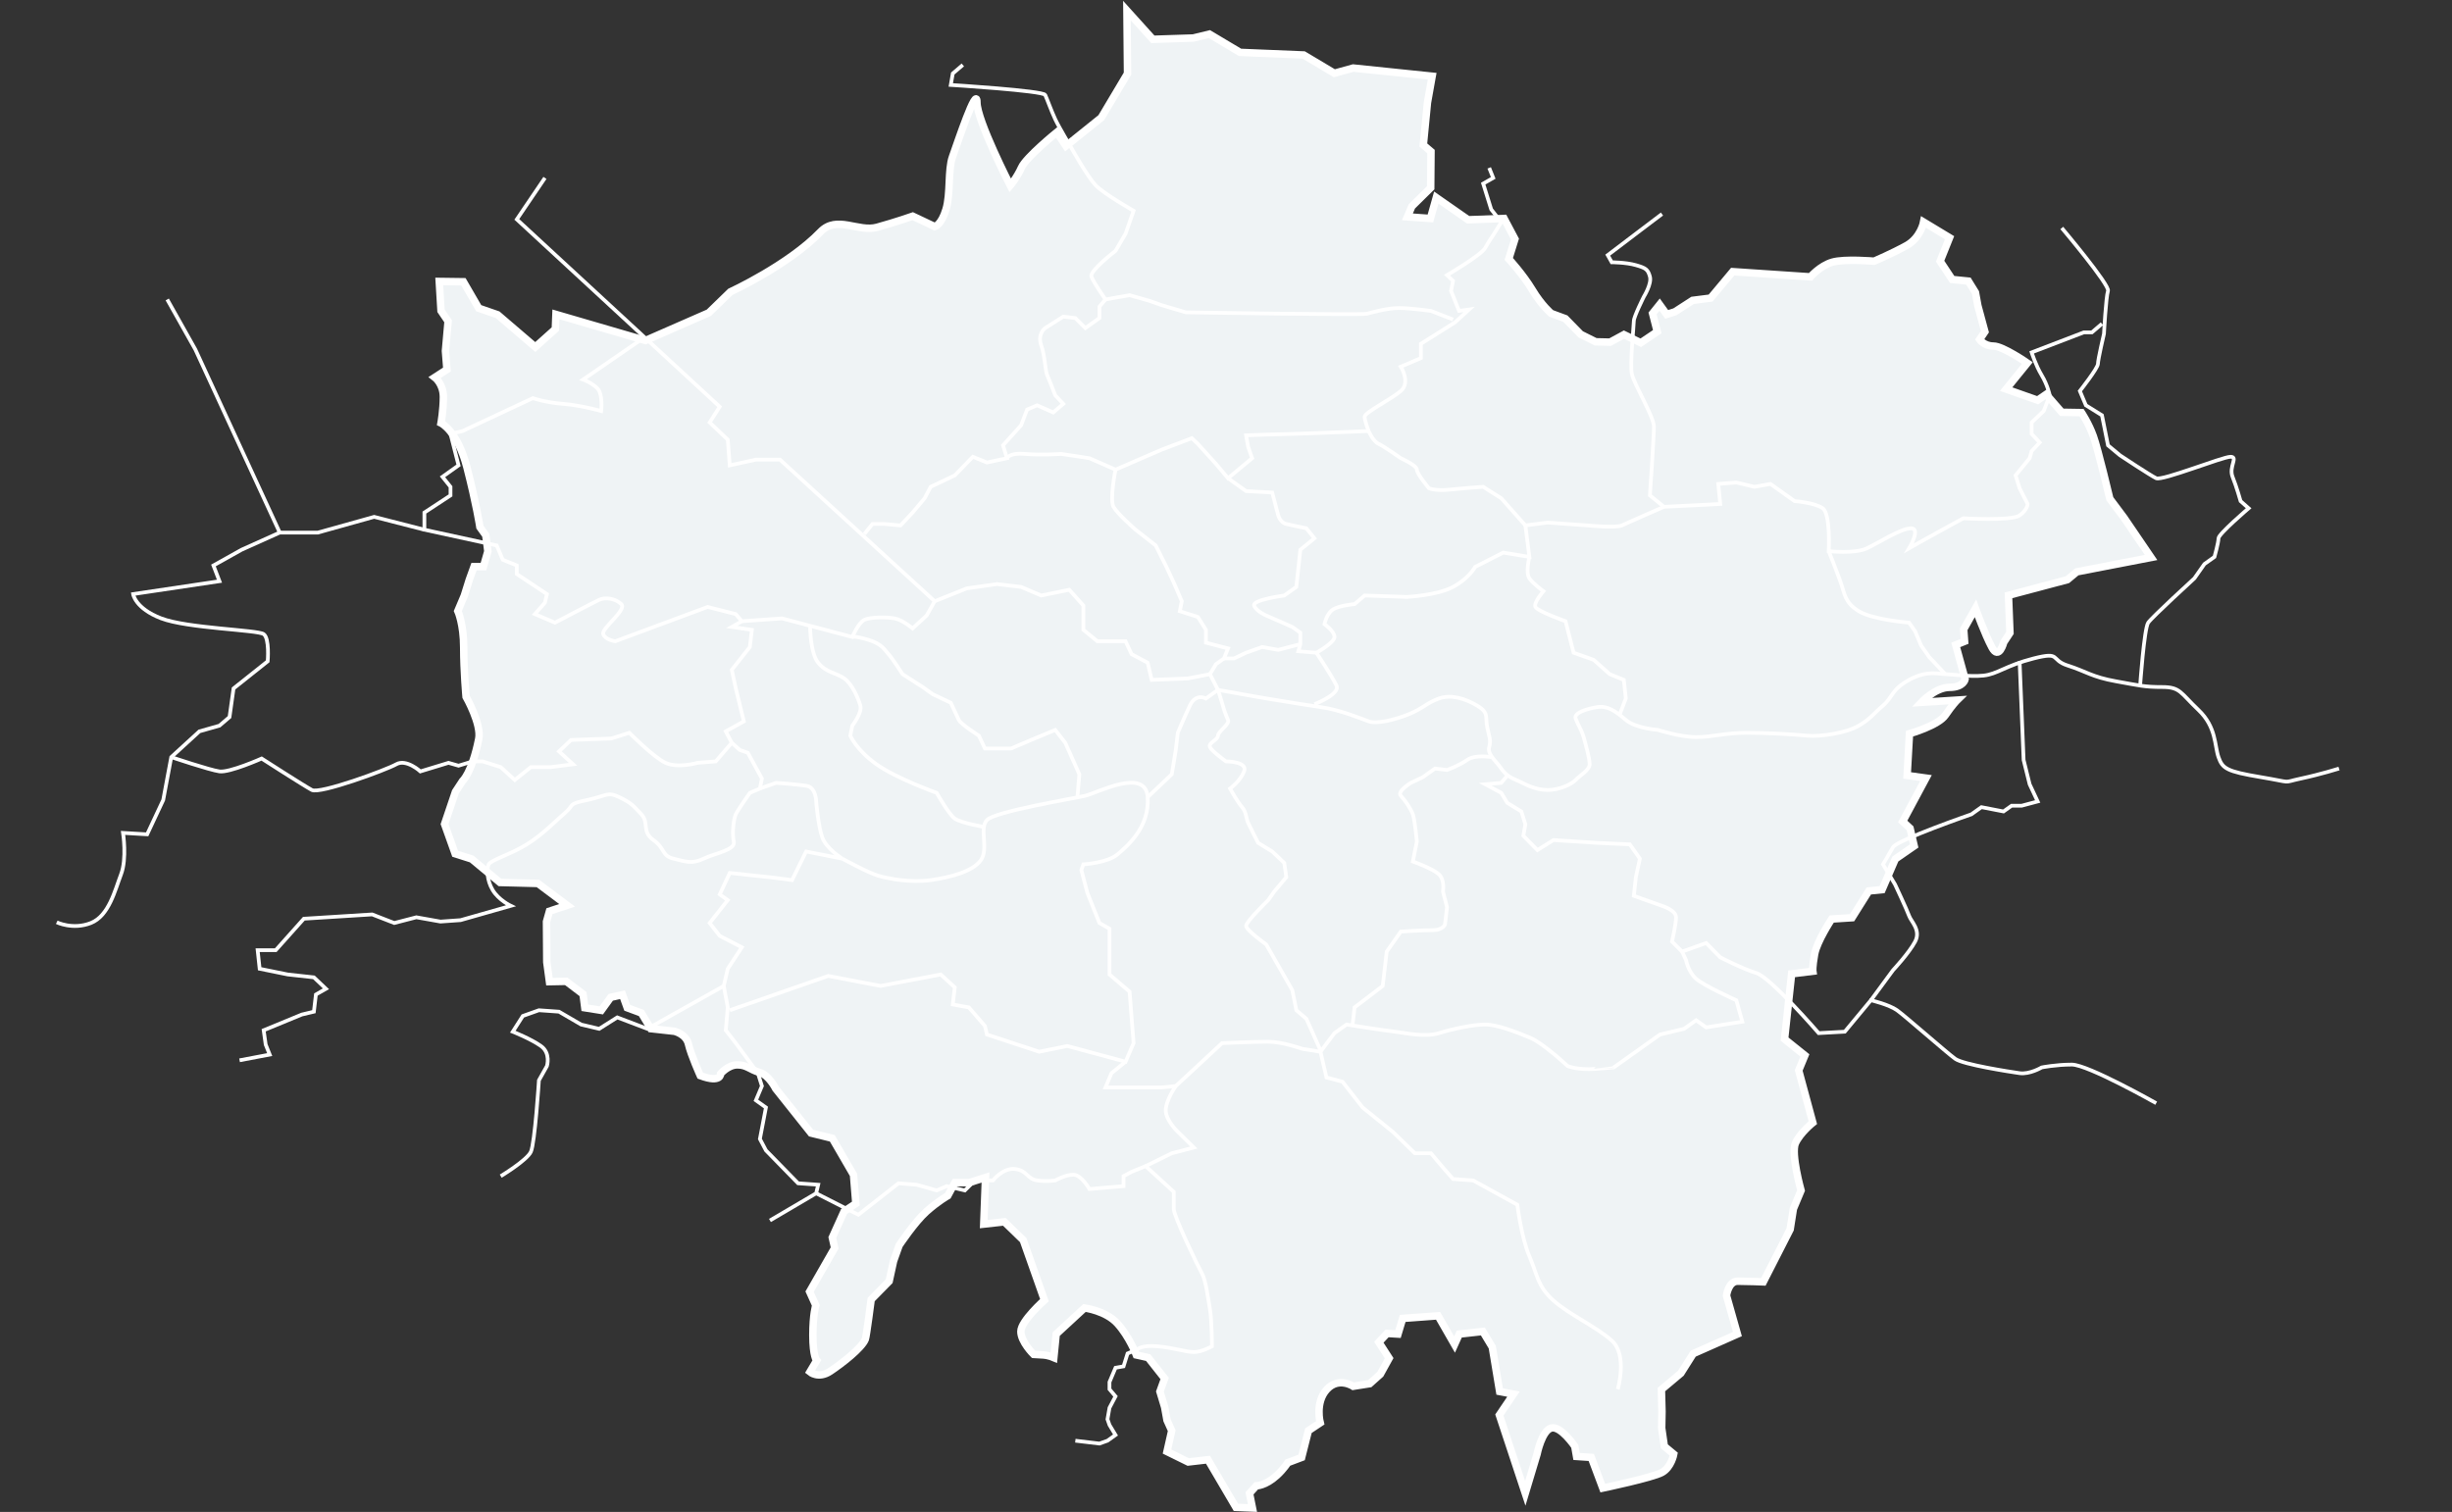 <svg width="1156" height="713" viewBox="0 0 1156 713" fill="none" xmlns="http://www.w3.org/2000/svg">
<rect x="0" y="0" width="1156" height="713" fill="#333333" stroke="none"/>
<path d="M207.084 132.719L207.917 146.568L211.251 151.492L210.001 165.494L210.696 174.265L205 177.958C205 177.958 209.029 181.036 209.029 187.191C209.029 193.345 207.917 199.501 207.917 199.501C207.917 199.501 215.695 203.194 220.14 220.428C224.586 237.661 226.253 248.587 226.253 248.587L229.031 252.433L230.003 259.972L227.92 267.205H223.474L221.252 273.359L218.89 280.901L215.835 288.131C215.835 288.131 218.613 294.288 218.613 305.367C218.613 316.446 219.725 328.601 219.725 328.601C219.725 328.601 227.088 341.527 225.698 348.451C222.481 364.486 218.058 368.301 218.058 368.301L214.725 373.379L209.586 388.612L214.586 402.615L222.366 405.078L235.701 416.157L253.62 416.618L267.37 426.927L259.035 429.697L257.647 434.622L257.785 453.702L259.035 462.934L266.953 462.781L274.871 468.782L275.704 475.245L283.483 476.475L287.929 470.32L293.485 469.089L295.707 475.245L302.374 477.706L306.82 485.092L317.933 486.324C317.933 486.324 323.488 487.554 324.6 492.478C325.712 497.403 330.156 507.25 330.156 507.25C340.157 510.943 339.741 506.327 339.741 506.327C339.741 506.327 343.213 502.172 347.658 502.172C352.104 502.172 353.631 504.48 358.076 505.712C362.522 506.944 365.716 513.405 365.716 513.405L382.384 534.333L392.386 536.794L402.387 554.028L403.499 567.57L397.943 571.263L392.387 583.572L393.499 588.496L381.693 609.116L384.61 615.579C384.61 615.579 383.221 619.658 383.221 629.581C383.221 639.737 385.026 641.583 385.026 641.583L381.831 646.969C381.831 646.969 385.86 650.354 391.415 646.661C396.971 642.968 406.287 635.717 407.946 631.581C408.501 630.196 410.725 612.809 410.725 612.809L419.197 604.191L421.281 594.651L423.92 587.265C423.92 587.265 431.282 576.187 436.838 571.263C442.394 566.338 446.839 563.877 446.839 563.877L450.173 557.721H456.841L464.62 555.259L463.786 577.264L473.509 576.186L482.399 584.803L492.4 613.116C492.4 613.116 481.287 622.963 481.287 627.888C481.287 632.812 487.259 638.66 487.259 638.66C487.259 638.66 487.538 638.66 491.843 638.967C494.482 639.157 496.844 640.198 496.844 640.198L497.956 629.119L511.291 616.809C511.291 616.809 521.292 618.038 526.848 624.195C532.404 630.351 535.737 638.967 535.737 638.967L541.293 640.198L549.072 650.046L546.85 656.202L549.072 663.588L550.184 669.742L552.406 674.667L550.184 684.514L560.185 689.439L569.492 688.361L582.688 710.827L590.468 711.135L589.079 704.211L592.275 700.671C592.275 700.671 596.537 700.743 601.997 695.747C605.193 692.824 607.136 689.745 607.136 689.745L613.664 687.284L616.859 674.667L622.415 670.974C622.415 670.974 619.913 661.433 625.47 655.279C631.028 649.124 637.972 653.739 637.972 653.739L645.751 652.509L650.752 648.046L654.919 640.507L650.057 632.966L653.947 628.811L659.086 629.119L661.308 621.733L677.977 620.502L685.756 634.044L687.978 629.119L699.091 627.888L703.537 635.274L707.009 656.202L713.538 657.432L706.871 667.281L719.094 704.211L724.65 685.746C724.65 685.746 726.872 674.667 731.317 673.435C735.763 672.204 742.43 682.053 742.43 682.053L743.264 686.822L750.21 687.284L755.627 701.748C755.627 701.748 779.103 696.823 783.547 694.362C787.991 691.9 789.103 685.746 789.103 685.746L784.657 682.053L783.407 673.435L783.547 665.588L783.269 655.279L792.437 647.584L798.271 638.352L819.107 629.119L813.968 610.963C813.968 610.963 814.801 604.191 819.245 604.191C823.689 604.191 831.33 604.5 831.33 604.5L843.972 579.725L845.499 570.031L849.111 561.414C849.111 561.414 844.25 544.025 846.472 539.102C848.694 534.18 854.666 529.408 854.666 529.408L847.999 504.789L850.916 497.709L841.331 490.017L844.665 459.241L854.666 458.01C854.666 458.01 854.39 456.165 855.5 450.009C856.61 443.852 863.557 433.39 863.557 433.39L873.142 432.775L881.06 420.156L887.311 419.541L893.561 405.078L902.451 398.922L900.506 390.612L897.033 387.381L908.007 366.916L899.117 365.684L900.229 345.99C900.229 345.99 913.841 342.143 917.174 337.219C920.508 332.294 922.732 330.139 922.732 330.139L905.785 331.218C905.785 331.218 912.452 324.138 919.12 324.138C925.787 324.138 926.482 320.292 926.482 320.292L922.037 304.135L926.204 302.442L925.787 296.749L931.343 286.902C931.343 286.902 935.788 299.212 939.122 305.367C942.456 311.521 944.678 302.903 944.678 302.903L947.595 298.442L946.901 280.745L974.682 273.359L979.127 269.666L1014.13 262.897L1001.35 244.124L994.684 235.2C994.684 235.2 989.13 211.81 986.907 205.656C984.683 199.501 981.349 194.577 981.349 194.577L972.043 194.423L964.68 185.961L960.653 188.731L945.79 183.499L955.791 171.189C955.791 171.189 944.263 163.188 939.817 163.188C935.372 163.188 933.288 160.108 933.288 160.108L935.788 156.415L932.455 144.104L931.343 137.95L928.009 132.564L920.37 131.794L914.674 123.176L919.12 112.097L906.896 104.711C906.896 104.711 905.506 112.097 898.839 115.79C892.171 119.483 883.56 123.176 883.56 123.176C883.56 123.176 869.668 121.944 863.834 123.638C858.044 125.318 853.556 130.562 853.556 130.562L816.885 128.101L806.467 140.565L797.992 141.641L789.658 147.027L785.769 148.259L782.435 143.643L779.102 147.797L781.324 156.415L773.546 161.646L765.628 157.8L759.099 161.34L752.293 161.186L745.209 157.647L737.985 150.261L731.317 147.799C731.317 147.799 726.873 144.106 722.428 136.72C717.982 129.334 711.315 122.101 711.315 122.101L714.232 112.716L709.093 103.022L692.146 103.636L677.144 93.172L674.367 103.02L663.532 102.25L665.616 97.325L674.505 88.554L674.643 71.474L671.033 68.396L672.977 48.395L675.2 35.931L637.972 32.084L629.083 34.546L614.636 25.928L584.632 24.697L570.185 16.079L562.546 17.925L543.515 18.54L531.292 5L531.57 34.699L519.207 55.472L502.538 68.859L498.232 62.397C498.232 62.397 483.786 74.091 481.564 79.015C479.342 83.94 476.285 87.478 476.285 87.478C476.285 87.478 460.588 56.857 460.588 48.239C460.588 39.622 451.281 67.783 449.058 73.937C446.834 80.092 448.224 91.326 446.002 98.712C443.781 106.098 440.723 106.868 440.723 106.868L430.307 101.943C430.307 101.943 422.389 104.713 413.5 107.174C404.611 109.636 394.528 101.349 386.83 109.329C371.69 125.024 344.324 137.642 344.324 137.642L334.185 147.489L304.319 160.568L262.092 148.257L261.814 155.181L252.368 163.644L234.587 148.41L225.698 145.336L218.475 132.872L207.084 132.719Z" fill="#EFF3F5" stroke="white" stroke-width="3.512"/>
<path d="M78.844 141.218L92.105 164.824L131.886 251.149L113.891 259.242L100.63 266.661L103.471 274.079L62.744 280.148C62.744 280.148 63.69 286.894 76.005 291.614C88.32 296.334 121.469 297.01 124.311 299.033C127.152 301.056 126.206 311.846 126.206 311.846L110.103 324.66L108.208 338.148L103.471 342.195L94 344.892L80.739 357.031L76.951 377.264L69.373 393.45L58.007 392.776C58.007 392.776 59.902 404.917 57.06 412.335C54.219 419.752 51.377 431.891 42.853 435.264C34.328 438.637 26.75 434.926 26.75 434.926" stroke="white" stroke-width="1.756"/>
<path d="M256.912 83.895L243.65 103.454L302.643 157.936L339.313 191.801L334.576 199.22L343.101 207.313L344.047 219.452L356.359 216.755H367.725L440.659 283.522L436.871 290.266L430.242 296.335C430.242 296.335 425.505 292.289 421.717 291.615C417.929 290.941 410.351 290.939 407.509 292.289C404.668 293.638 401.826 300.382 401.826 300.382L368.674 291.615L349.73 292.965L346.888 289.592L333.633 286.219L290.064 302.405C290.064 302.405 285.327 301.734 284.381 299.035C283.434 296.336 295.747 287.571 292.905 284.872C290.064 282.173 285.327 281.501 282.485 282.849C279.644 284.196 261.648 293.638 261.648 293.638L252.178 289.592L256.914 284.196L257.861 280.15L243.653 270.709V266.663L237.021 263.964L234.179 257.22L200.081 249.801V241.708L212.393 233.615V229.569L208.606 224.848L216.184 219.452L212.396 204.616L218.079 203.266L251.231 187.754C251.231 187.754 256.914 189.777 265.439 190.451C273.964 191.125 283.434 193.824 283.434 193.824C283.434 193.824 284.381 185.731 281.539 183.034C278.698 180.337 274.91 178.988 274.91 178.988L304.271 158.755" stroke="white" stroke-width="1.756"/>
<path d="M131.882 251.149H149.877L176.4 243.73L200.078 249.8" stroke="white" stroke-width="1.756"/>
<path d="M80.734 357.031C80.734 357.031 98.73 363.103 103.467 363.777C108.203 364.451 123.357 357.707 123.357 357.707C123.357 357.707 143.248 370.52 147.036 372.544C150.823 374.567 182.08 363.101 186.817 360.404C191.554 357.707 198.183 363.777 198.183 363.777L211.444 359.73L216.181 361.08L222.811 359.057H227.547L236.072 361.754L242.701 367.823L250.28 361.754H259.75L270.17 360.404L263.541 354.334L269.224 348.94L288.168 348.265L296.693 345.568C296.693 345.568 308.059 357.033 313.742 359.73C319.425 362.427 328.896 359.73 328.896 359.73L337.421 359.057L344.999 350.288L342.157 344.894L350.682 340.172L346.894 324.662L344.999 315.893L353.523 305.103L354.47 297.01L344.999 295.66L349.736 292.964" stroke="white" stroke-width="1.756"/>
<path d="M112.943 500.008L127.151 497.311L125.256 492.591L124.309 485.845L142.305 478.428L147.988 477.079L148.934 468.986L153.671 466.289L147.988 460.893L135.676 459.543L122.414 456.846L121.468 448.08H129.992L143.254 433.241L175.457 431.218L185.877 435.264L196.297 432.567L207.663 434.591L217.134 433.917L240.812 427.171C240.812 427.171 235.129 424.477 232.287 419.754C229.446 415.032 229.446 409.638 230.392 407.615C231.338 405.592 240.809 402.893 248.387 398.172C255.966 393.452 261.649 387.382 266.383 383.336C271.117 379.289 267.329 379.289 276.803 377.266C286.276 375.243 286.273 373.22 291.957 375.917C297.64 378.614 298.586 379.963 302.376 384.01C306.167 388.056 302.376 392.103 308.059 396.149C313.742 400.196 311.847 403.566 317.53 404.916C323.213 406.265 326.055 407.613 331.738 404.916C337.421 402.219 346.892 400.869 345.945 396.823C344.999 392.776 345.945 386.033 346.892 384.01C347.838 381.986 353.521 373.894 353.521 373.894L358.258 371.87L359.204 367.15L352.575 355.011L348.787 353.661L344.999 350.288" stroke="white" stroke-width="1.756"/>
<path d="M236.074 554.636C236.074 554.636 248.387 547.219 250.282 543.172C252.177 539.126 254.07 509.451 254.07 509.451L257.857 502.707C257.857 502.707 259.753 496.638 255.016 493.265C250.279 489.892 241.754 486.521 241.754 486.521L246.491 479.102L254.07 476.405L263.54 477.079L273.96 483.149L282.485 485.172L291.009 479.776L305.217 485.172L341.211 464.94L343.106 456.847L349.735 446.73L339.315 441.334L334.578 435.265L343.103 424.475L339.315 421.778L344.052 411.662L362.997 413.685L373.416 415.032L380.046 401.545L397.095 404.916C397.095 404.916 389.516 400.194 387.624 394.8C385.732 389.406 384.782 377.94 384.782 377.94C384.782 377.94 384.782 371.195 380.046 370.521C375.309 369.847 365.838 369.173 365.838 369.173L358.26 371.87" stroke="white" stroke-width="1.756"/>
<path d="M362.995 575.542L384.781 562.729L385.727 558.682L376.256 558.009L361.103 542.497L358.261 537.103L361.103 522.264L356.366 518.893L359.207 512.148L357.312 506.078L346.895 491.916L342.158 485.846L343.104 475.056L341.212 464.94" stroke="white" stroke-width="1.756"/>
<path d="M344.053 476.405L390.463 460.219L415.091 464.939L443.506 459.543L450.135 465.613L449.189 473.706L456.767 475.055L464.346 483.822L465.292 487.869L489.919 495.961L503.181 493.265L530.65 500.684L534.438 491.915L532.542 467.636L523.072 459.543V437.963L518.335 435.264L512.652 421.102L509.81 410.312L510.756 407.615C510.756 407.615 522.122 406.939 526.859 402.892C531.596 398.846 542.013 390.079 541.067 375.917C540.121 361.754 517.388 373.895 511.705 375.243C506.022 376.59 469.083 382.66 465.295 386.707C461.507 390.753 466.241 400.198 462.453 405.591C458.666 410.985 448.246 413.682 438.775 415.032C429.304 416.381 418.884 414.356 414.147 413.009C409.411 411.661 397.098 404.916 397.098 404.916" stroke="white" stroke-width="1.756"/>
<path d="M381.935 295.66C381.935 295.66 381.935 307.802 385.722 312.522C389.51 317.242 394.247 317.24 398.035 319.939C401.822 322.638 404.664 329.384 405.613 332.754C406.562 336.125 401.825 342.195 401.825 342.195L400.879 346.917C400.879 346.917 403.721 353.658 413.191 360.404C422.662 367.149 441.607 373.893 441.607 373.893C441.607 373.893 447.29 384.009 450.131 386.032C452.973 388.056 464.339 390.079 464.339 390.079" stroke="white" stroke-width="1.756"/>
<path d="M401.83 300.381C401.83 300.381 402.779 299.707 409.408 301.73C416.038 303.753 416.984 306.452 418.879 308.475C420.775 310.499 425.508 317.916 425.508 317.916L434.979 323.986L439.716 327.358L448.241 331.405C448.241 331.405 451.082 337.475 452.028 339.498C452.975 341.521 461.499 346.917 461.499 346.917L464.341 352.987H476.653L486.124 348.94L497.49 344.218L502.227 350.288L508.856 365.126L507.91 376.59" stroke="white" stroke-width="1.756"/>
<path d="M440.666 283.522L455.82 277.452L470.027 275.429L481.394 276.778L490.864 280.825L504.126 278.128L510.755 285.545V297.011L517.384 302.407H530.646L533.487 308.476L541.066 312.523L542.961 320.616L560.01 319.94L570.43 317.917L574.218 325.336L568.535 329.383C568.535 329.383 563.798 326.686 560.956 332.755C558.115 338.825 555.273 345.568 555.273 345.568L554.327 353.661L552.432 365.127L541.066 375.917" stroke="white" stroke-width="1.756"/>
<path d="M506.969 679.4L518.335 680.75L522.122 679.4L525.91 676.703L523.069 671.983L522.122 669.284L523.069 663.89L525.91 658.494L523.069 655.122V651.751L525.91 645.005L529.698 644.332L531.593 638.262L536.33 636.239C536.33 636.239 538.225 634.213 545.801 634.889C553.376 635.565 559.062 637.588 562.85 637.588C566.638 637.588 571.374 634.889 571.374 634.889C571.374 634.889 571.375 622.752 570.428 617.356C569.482 611.96 568.533 603.865 566.641 600.494C564.748 597.123 553.379 573.516 553.379 570.145C553.379 566.775 553.379 562.053 553.379 562.053L540.118 549.913L533.489 552.612L529.701 554.635V559.356L513.598 560.705C513.598 560.705 509.81 553.96 506.019 553.96C502.229 553.96 497.495 556.659 497.495 556.659C497.495 556.659 493.707 557.334 488.97 556.659C484.233 555.983 484.233 551.936 478.55 551.263C472.867 550.589 468.131 556.659 468.131 556.659H459.606L454.869 561.379L446.345 559.356L441.608 561.379L432.137 558.682L423.612 558.006L404.668 572.844L384.777 562.728" stroke="white" stroke-width="1.756"/>
<path d="M762.704 655.122C762.704 655.122 767.438 638.936 759.863 632.193C752.287 625.449 739.975 620.055 732.397 613.31C724.818 606.564 724.821 601.168 721.03 592.402C717.24 583.635 715.347 568.123 715.347 568.123L694.508 556.659L685.037 555.983L680.3 550.589L674.617 543.844H667.042L656.622 533.728L642.414 522.264L632.943 510.124L625.365 508.101L622.523 495.962L613.999 494.612C613.999 494.612 604.525 491.24 597.896 491.24C591.267 491.24 576.113 491.915 576.113 491.915L563.798 503.379L554.327 512.148C554.327 512.148 549.59 518.889 549.59 523.611C549.59 528.334 555.273 533.728 555.273 533.728L562.851 541.147L552.431 543.844L540.119 549.913" stroke="white" stroke-width="1.756"/>
<path d="M530.647 500.684L524.012 506.078L521.171 512.821H534.432H547.691L554.323 512.148" stroke="white" stroke-width="1.756"/>
<path d="M1016.54 520.24C1016.54 520.24 984.343 502.031 976.765 502.031C969.186 502.031 962.557 503.379 962.557 503.379C962.557 503.379 956.874 506.753 952.137 506.078C947.4 505.402 925.614 502.029 921.827 499.332C918.039 496.635 898.151 479.1 894.361 476.403C890.57 473.706 882.045 471.683 882.045 471.683L869.733 486.519L857.421 487.193C857.421 487.193 834.686 460.891 828.056 458.867C821.427 456.844 811.007 451.45 811.007 451.45L804.378 444.705L793.012 448.751L794.907 452.798C794.907 452.798 795.851 458.196 799.641 461.566C803.432 464.937 818.586 471.683 818.586 471.683L821.427 481.799L804.378 484.496L799.641 481.123L793.958 485.17L782.592 487.868L760.809 503.379C760.809 503.379 760.809 503.381 752.284 504.054C743.76 504.728 739.023 502.705 739.023 502.705C739.023 502.705 727.66 491.913 721.028 489.216C714.396 486.519 705.871 483.146 700.188 483.146C694.505 483.146 685.037 485.17 678.405 487.193C671.773 489.216 663.248 487.193 657.565 486.519C651.882 485.845 634.833 483.146 634.833 483.146L629.15 487.193L622.521 495.961" stroke="white" stroke-width="1.756"/>
<path d="M1102.74 362.429C1102.74 362.429 1094.22 365.126 1084.75 367.149C1075.27 369.173 1081.91 369.175 1065.8 366.476C1049.7 363.777 1047.81 362.429 1045.91 357.033C1044.02 351.637 1044.97 342.87 1036.44 334.777C1027.92 326.684 1027.92 323.987 1019.39 323.987C1010.87 323.987 1008.97 323.312 997.606 321.289C986.24 319.265 983.398 316.57 974.874 313.871C966.349 311.172 972.03 307.126 958.771 310.499C945.512 313.871 941.722 317.918 935.093 318.592C928.463 319.265 919.939 317.918 917.097 317.918C914.256 317.918 908.573 315.895 900.048 320.615C891.524 325.335 892.467 328.708 887.733 332.754C882.999 336.801 882.05 338.826 876.367 342.197C870.684 345.567 858.374 347.591 851.742 346.917C845.11 346.243 832.801 345.567 823.327 345.567C813.853 345.567 807.221 347.591 799.646 347.591C792.07 347.591 781.65 344.22 781.65 344.22C781.65 344.22 771.233 343.544 766.496 339.498C761.76 335.451 757.972 332.752 753.235 333.428C748.498 334.104 741.866 336.127 742.815 338.824C743.764 341.521 745.66 344.218 746.606 347.591C747.552 350.963 749.447 357.709 749.447 360.406C749.447 363.103 744.708 365.8 742.815 367.823C740.923 369.846 735.24 372.545 729.557 372.545C723.874 372.545 719.137 369.848 716.295 368.499C713.454 367.149 710.612 366.476 707.771 362.429C704.929 358.383 701.141 355.686 702.088 352.313C703.034 348.94 702.091 347.591 701.141 342.87C700.192 338.15 702.088 336.127 696.405 332.754C690.722 329.381 684.092 327.358 678.409 329.381C672.726 331.405 670.834 334.104 664.202 336.801C657.57 339.498 649.045 341.523 645.257 340.173C641.469 338.824 631.996 334.775 622.525 333.428C613.054 332.08 593.164 328.708 593.164 328.708L574.219 325.337C574.219 325.337 575.168 328.032 576.114 331.405C577.061 334.777 578.01 337.474 578.956 339.498C579.902 341.521 574.219 344.894 574.219 346.917C574.219 348.94 569.482 350.29 570.431 352.313C571.38 354.336 578.01 359.056 578.01 359.056C578.01 359.056 588.427 359.054 586.534 363.777C584.642 368.499 579.905 371.87 579.905 371.87C579.905 371.87 583.693 378.615 585.588 380.638C587.483 382.661 587.483 386.032 588.43 388.055C589.376 390.079 593.166 397.498 593.166 397.498L599.796 401.544L605.479 406.94L606.425 413.684L600.742 420.427L597.9 424.474C597.9 424.474 587.483 434.59 587.483 436.613C587.483 438.636 596.954 445.382 596.954 445.382L609.266 466.962L611.162 476.404L615.899 480.451L622.528 495.287" stroke="white" stroke-width="1.756"/>
<path d="M952.141 311.848L954.036 358.382L956.878 369.846L960.665 377.939L953.087 379.962H948.353L944.562 382.661L934.145 380.638L929.408 384.009C929.408 384.009 894.364 396.148 892.469 399.521C890.573 402.893 887.732 407.614 887.732 407.614L893.415 417.056C893.415 417.056 899.101 429.196 900.047 431.893C900.993 434.59 905.73 438.636 902.889 444.032C900.047 449.428 892.469 457.521 892.469 457.521L882.049 471.684" stroke="white" stroke-width="1.756"/>
<path d="M710.606 365.799L707.765 369.172L700.187 369.846L707.765 373.892L710.606 378.614L717.236 382.661L719.131 388.73L718.185 394.124L724.814 400.87L732.392 396.148L753.229 397.497L768.383 398.171L773.12 404.916L771.225 413.683L770.278 422.45L783.54 427.172C783.54 427.172 790.169 429.193 790.169 432.566C790.169 435.939 788.274 444.032 788.274 444.032L793.011 448.752" stroke="white" stroke-width="1.756"/>
<path d="M703.028 357.032C703.028 357.032 695.45 355.684 691.662 358.381C687.874 361.078 682.191 363.101 682.191 363.101L676.508 362.428L670.825 366.474L665.142 369.171C665.142 369.171 658.51 373.218 660.405 375.241C662.3 377.264 665.139 381.309 666.088 384.008C667.037 386.707 667.983 396.823 667.983 396.823L666.088 406.263C666.088 406.263 675.562 409.634 678.403 412.333C681.245 415.032 680.296 420.426 680.296 420.426L682.191 427.845L681.245 435.938C681.245 435.938 680.299 438.635 675.562 438.635C670.825 438.635 660.405 439.311 660.405 439.311L653.776 448.751L651.88 464.937L638.622 475.053L637.673 483.146" stroke="white" stroke-width="1.756"/>
<path d="M972.032 107.5C972.032 107.5 994.767 134.477 993.818 137.174C992.869 139.871 991.923 157.407 991.923 157.407C991.923 157.407 989.081 169.546 989.081 171.57C989.081 173.593 980.557 184.383 980.557 184.383L983.398 191.126L990.977 195.846L993.818 210.009L999.501 214.731C999.501 214.731 1013.71 224.172 1016.55 225.521C1019.39 226.871 1047.81 215.405 1051.59 215.405C1055.38 215.405 1050.65 220.127 1052.54 224.848C1054.44 229.568 1056.33 236.311 1056.33 236.311L1060.12 239.684C1060.12 239.684 1045.91 251.823 1045.91 253.847C1045.91 255.87 1044.02 262.613 1044.02 262.613L1039.28 265.986L1034.55 272.73C1034.55 272.73 1014.65 290.941 1012.76 293.638C1010.87 296.335 1008.97 323.311 1008.97 323.311" stroke="white" stroke-width="1.756"/>
<path d="M990.975 152.685L986.238 156.731H982.45L957.823 166.173C957.823 166.173 959.718 172.243 962.56 176.963C965.401 181.684 966.347 186.406 966.347 186.406L963.506 193.825L957.823 199.221V204.617L961.611 208.664L957.823 212.71L956.877 216.081L950.245 224.174L952.14 230.243L955.928 237.663C955.928 237.663 955.928 240.362 952.14 243.059C948.352 245.756 925.62 244.406 925.62 244.406C925.62 244.406 909.514 253.175 904.78 255.872C900.046 258.569 900.046 258.569 900.046 258.569C900.046 258.569 905.729 249.128 900.992 249.128C896.256 249.128 885.839 255.87 880.156 258.569C874.473 261.268 862.157 259.916 862.157 259.916C862.157 259.916 863.104 242.381 859.316 239.684C855.528 236.987 846.057 236.311 846.057 236.311L834.691 228.218L827.113 229.568L818.588 227.544L810.064 228.218L811.01 237.661L784.49 239.01C784.49 239.01 767.441 246.427 764.599 247.777C761.758 249.126 748.496 247.777 748.496 247.777L729.555 246.427L719.135 247.777L721.03 262.613L708.715 260.59L695.457 267.336C695.457 267.336 692.615 272.729 685.037 276.776C677.458 280.822 663.251 281.498 663.251 281.498L643.36 280.822L638.626 284.869C638.626 284.869 631.048 285.545 628.206 287.568C625.365 289.591 624.419 294.311 624.419 294.311C624.419 294.311 629.152 297.684 629.152 300.381C629.152 303.078 620.628 307.8 620.628 307.8C620.628 307.8 628.209 319.264 630.102 323.31C631.994 327.357 619.682 332.079 619.682 332.079" stroke="white" stroke-width="1.756"/>
<path d="M862.155 259.917C862.155 259.917 865.943 269.358 867.838 274.754C869.734 280.15 869.731 284.196 876.363 288.243C882.995 292.289 900.044 293.639 900.044 293.639L902.886 297.685L905.727 304.429L909.515 309.825L917.093 317.918" stroke="white" stroke-width="1.756"/>
<path d="M721.03 262.613C721.03 262.613 719.137 270.03 721.03 272.729C722.922 275.428 727.659 278.799 727.659 278.799C727.659 278.799 722.925 284.195 723.871 286.218C724.817 288.241 738.079 292.961 738.079 292.961L741.866 307.8L751.337 311.171L758.916 317.916L765.545 320.613L766.494 329.38L763.652 336.799" stroke="white" stroke-width="1.756"/>
<path d="M783.538 100.925L772.174 109.524L757.967 120.313L759.859 123.686C759.859 123.686 766.488 123.686 771.225 125.036C775.962 126.385 776.911 127.059 777.857 130.432C778.804 133.804 775.016 139.874 775.016 139.874C775.016 139.874 770.279 149.317 770.279 151.34C770.279 153.363 768.387 171.572 769.333 176.292C770.279 181.013 779.75 196.525 779.75 201.245C779.75 205.965 777.857 233.617 777.857 233.617L784.487 239.013" stroke="white" stroke-width="1.756"/>
<path d="M702.084 79.172L703.98 83.895L699.243 86.592L703.03 98.731L707.767 104.801L703.98 110.87C703.98 110.87 702.081 113.567 700.189 116.94C698.296 120.313 682.193 129.753 682.193 129.753L685.035 132.45L684.089 137.171L687.877 146.613L692.613 145.939L685.981 152.009L669.881 162.125V168.869L660.408 172.915C660.408 172.915 665.142 180.334 660.408 184.381C655.674 188.427 643.358 194.497 643.358 196.52C643.358 198.543 645.254 203.264 645.254 203.264C645.254 203.264 647.149 207.984 649.991 209.333C652.832 210.683 660.408 216.077 660.408 216.077C660.408 216.077 667.986 219.45 667.986 221.473C667.986 223.496 673.669 230.24 673.669 230.24C673.669 230.24 676.508 231.591 683.14 230.915C689.772 230.24 699.243 229.566 699.243 229.566L707.767 234.962L719.133 247.775" stroke="white" stroke-width="1.756"/>
<path d="M453.927 30.616L449.19 34.663L448.244 40.059C448.244 40.059 491.813 42.755 492.762 44.779C493.711 46.802 495.604 52.198 497.499 56.245C499.394 60.291 505.077 69.733 505.077 69.733C505.077 69.733 512.656 83.222 516.444 87.269C520.231 91.315 534.439 99.408 534.439 99.408L530.651 110.198L525.914 118.291C525.914 118.291 513.602 127.734 514.548 130.431C515.494 133.128 521.177 141.221 521.177 141.221L532.544 139.197L542.014 141.894L547.697 143.918L559.064 147.29C559.064 147.29 641.468 148.638 644.309 147.964C647.151 147.29 653.78 145.267 659.463 145.267C665.146 145.267 674.617 146.617 674.617 146.617L685.037 150.663" stroke="white" stroke-width="1.756"/>
<path d="M521.173 141.218L518.331 144.591V149.987L511.702 154.707L506.965 149.987L501.282 149.313L492.757 154.709C492.757 154.709 488.97 157.406 490.862 162.802C492.755 168.198 492.757 174.942 493.704 176.965C494.65 178.988 497.491 186.407 497.491 186.407L501.279 190.454L496.542 194.5L488.964 191.128L484.227 193.151L481.386 200.57L472.861 210.011L474.756 216.08L465.286 218.104L458.659 215.405L450.135 224.171L438.768 229.567L435.927 234.963L430.244 241.707L424.561 247.776L416.982 247.103H411.299L407.512 251.823" stroke="white" stroke-width="1.756"/>
<path d="M474.765 216.078C474.765 216.078 475.711 213.379 483.289 214.055C490.868 214.731 500.338 214.055 500.338 214.055L513.6 216.078L525.912 221.474L547.698 212.032L561.906 206.638L564.747 209.335L573.272 218.777L578.955 225.521L590.321 216.078L588.426 210.684L587.479 205.288C587.479 205.288 606.421 204.614 609.263 204.614C612.104 204.614 645.256 203.265 645.256 203.265" stroke="white" stroke-width="1.756"/>
<path d="M525.91 221.474C525.91 221.474 523.069 235.639 524.964 239.01C526.86 242.381 535.384 249.8 535.384 249.8L544.855 257.219L549.592 266.66L553.379 274.752L557.167 283.521L556.221 288.241L564.746 290.938L568.533 297.008V303.078L578.953 305.777L577.058 310.497L573.27 313.194L570.429 317.916" stroke="white" stroke-width="1.756"/>
<path d="M578.949 225.522L587.474 231.592L599.786 232.265L602.628 243.057C602.628 243.057 603.574 246.43 606.415 247.104C609.257 247.778 615.889 249.127 615.889 249.127L619.677 253.847L613.047 259.243L611.152 276.777L605.469 280.823C605.469 280.823 590.315 282.848 591.261 285.545C592.208 288.242 596.945 290.266 596.945 290.266L609.257 295.662L613.047 298.359V303.755L612.098 307.125L620.623 307.801" stroke="white" stroke-width="1.756"/>
<path d="M613.05 303.754L602.63 306.451L595.052 305.101L587.477 307.8L581.794 310.497H577.057" stroke="white" stroke-width="1.756"/>
</svg>
